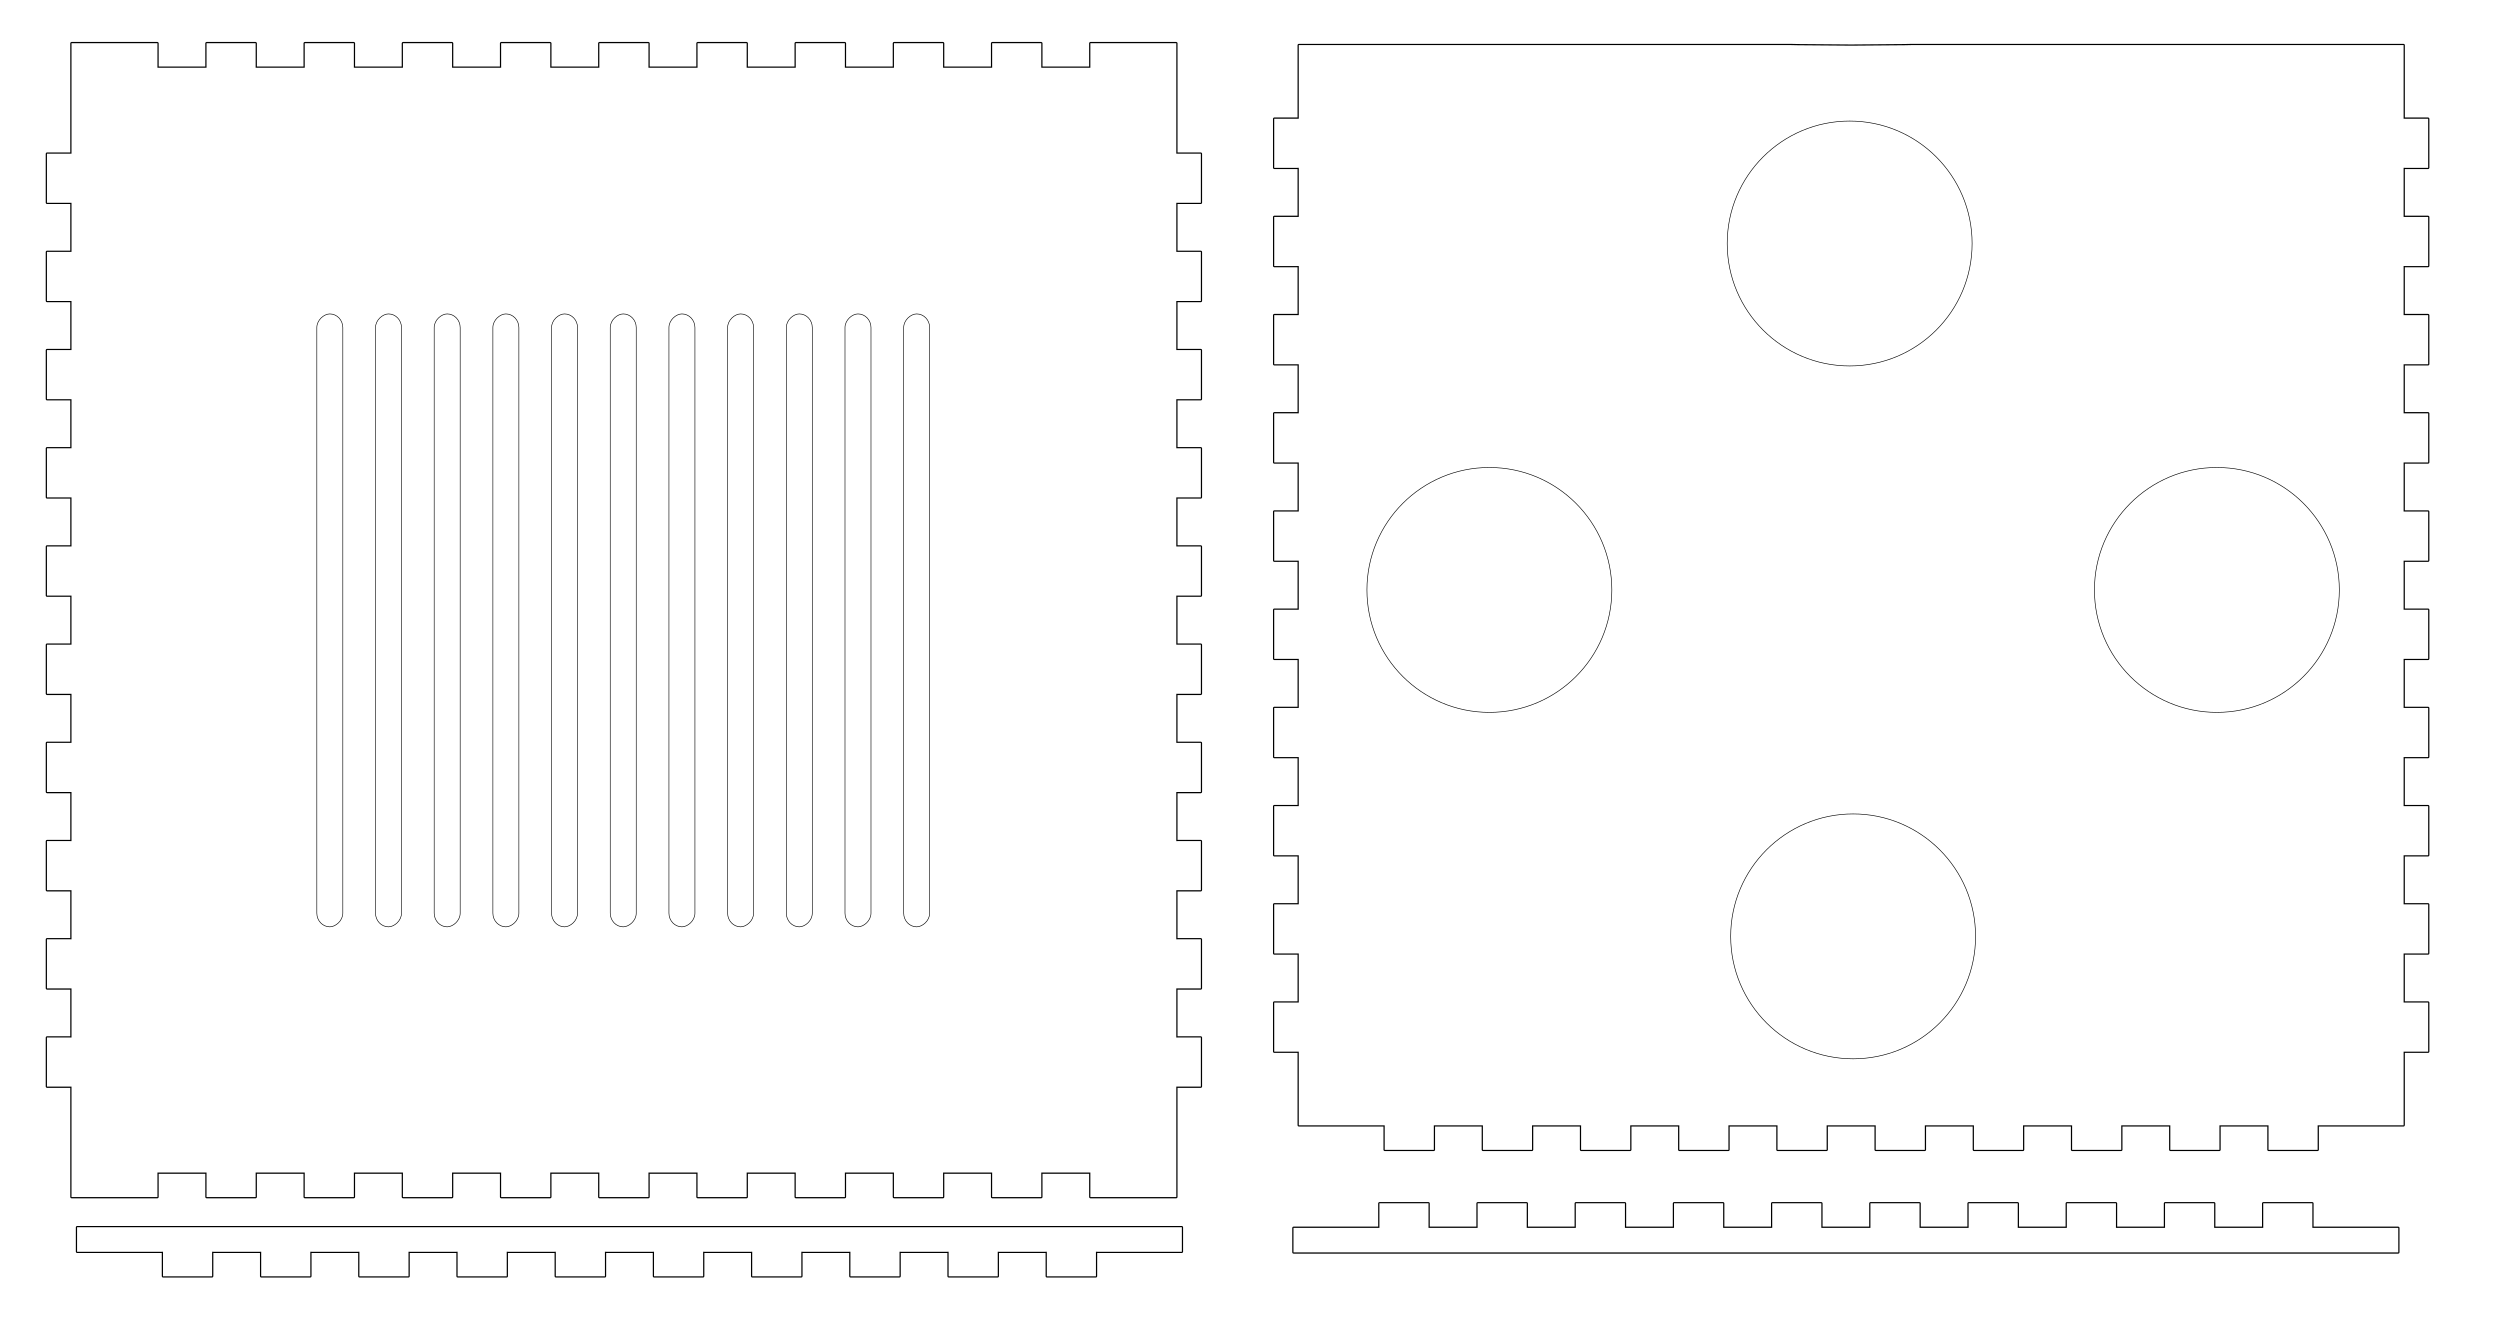 <?xml version="1.0" encoding="UTF-8" standalone="no"?>
<svg
   xmlns:dc="http://purl.org/dc/elements/1.1/"
   xmlns:cc="http://creativecommons.org/ns#"
   xmlns:rdf="http://www.w3.org/1999/02/22-rdf-syntax-ns#"
   xmlns:svg="http://www.w3.org/2000/svg"
   xmlns="http://www.w3.org/2000/svg"
   xmlns:sodipodi="http://sodipodi.sourceforge.net/DTD/sodipodi-0.dtd"
   xmlns:inkscape="http://www.inkscape.org/namespaces/inkscape"
   height="216.874mm"
   version="1.1"
   viewBox="0 -10 407.326 216.874"
   width="407.326mm"
   id="svg4341"
   inkscape:version="0.91 r13725"
   sodipodi:docname="xHain2_C.svg">
  <sodipodi:namedview
     pagecolor="#ffffff"
     bordercolor="#666666"
     borderopacity="1"
     objecttolerance="10"
     gridtolerance="10"
     guidetolerance="10"
     inkscape:pageopacity="0"
     inkscape:pageshadow="2"
     inkscape:window-width="1265"
     inkscape:window-height="720"
     id="namedview4460"
     showgrid="false"
     inkscape:zoom="0.18226852"
     inkscape:cx="1618.5001"
     inkscape:cy="894.50286"
     inkscape:window-x="24"
     inkscape:window-y="65"
     inkscape:window-maximized="0"
     inkscape:current-layer="svg4341"
     inkscape:document-units="mm"
     fit-margin-top="0"
     fit-margin-left="0"
     fit-margin-right="0"
     fit-margin-bottom="0" />
  <!--
CardBox - 
Created with Boxes.py (http://festi.info/boxes.py)
Creation date: 2019-07-22 18:01:42
Command line (remove spaces beteen dashes): boxes CardBox - -FingerJoint_angle=90.0 - -FingerJoint_surroundingspaces=2.0 - -FingerJoint_edge_width=1.0 - -FingerJoint_finger=2.0 - -FingerJoint_play=0.0 - -FingerJoint_space=2.0 - -FingerJoint_width=1.0 - -h=180 - -cardwidth=120 - -cardheight=180 - -num=2 - -thickness=4 - -format=svg - -tabs=0.0 - -debug=0 - -reference=100 - -burn=0.1
Url: http://localhost:8008/CardBox?FingerJoint_angle=90.0&FingerJoint_surroundingspaces=2.0&FingerJoint_edge_width=1.0&FingerJoint_finger=2.0&FingerJoint_play=0.0&FingerJoint_space=2.0&FingerJoint_width=1.0&h=180&cardwidth=120&cardheight=180&num=2&thickness=4&format=svg&tabs=0.0&debug=0&reference=100&burn=0.1&render=1
SettingsUrl: http://localhost:8008/CardBox?FingerJoint_angle=90.0&FingerJoint_surroundingspaces=2.0&FingerJoint_edge_width=1.0&FingerJoint_finger=2.0&FingerJoint_play=0.0&FingerJoint_space=2.0&FingerJoint_width=1.0&h=180&cardwidth=120&cardheight=180&num=2&thickness=4&format=svg&tabs=0.0&debug=0&reference=100&burn=0.1
-->
  <defs
     id="defs4343">
    <g
       id="g4345">
      <symbol
         id="glyph0-0"
         overflow="visible"
         style="overflow:visible">
        <path
           d=""
           style="stroke:none"
           id="path4348"
           inkscape:connector-curvature="0" />
      </symbol>
      <symbol
         id="glyph0-1"
         overflow="visible"
         style="overflow:visible">
        <path
           d="m 2.594,-5.156 0,5.156 0.875,0 0,-7.234 -0.578,0 c -0.312,1.109 -0.516,1.266 -1.875,1.438 l 0,0.641 z m 0,0"
           style="stroke:none"
           id="path4351"
           inkscape:connector-curvature="0" />
      </symbol>
      <symbol
         id="glyph0-2"
         overflow="visible"
         style="overflow:visible">
        <path
           d="m 2.75,-7.234 c -0.656,0 -1.266,0.297 -1.625,0.797 -0.469,0.641 -0.688,1.594 -0.688,2.938 0,2.438 0.797,3.734 2.312,3.734 1.5,0 2.312,-1.297 2.312,-3.672 0,-1.406 -0.219,-2.344 -0.688,-3 -0.359,-0.5 -0.953,-0.797 -1.625,-0.797 z m 0,0.781 c 0.953,0 1.422,0.969 1.422,2.938 0,2.062 -0.469,3.016 -1.438,3.016 -0.938,0 -1.406,-1 -1.406,-2.984 0,-2 0.469,-2.969 1.422,-2.969 z m 0,0"
           style="stroke:none"
           id="path4354"
           inkscape:connector-curvature="0" />
      </symbol>
      <symbol
         id="glyph0-3"
         overflow="visible"
         style="overflow:visible">
        <path
           d="m 0.703,-5.234 0,5.234 0.844,0 0,-3.297 c 0,-0.75 0.547,-1.359 1.219,-1.359 0.625,0 0.969,0.375 0.969,1.047 l 0,3.609 0.844,0 0,-3.297 c 0,-0.75 0.547,-1.359 1.234,-1.359 0.609,0 0.969,0.391 0.969,1.047 L 6.781,0 7.625,0 l 0,-3.938 c 0,-0.938 -0.547,-1.453 -1.531,-1.453 -0.688,0 -1.109,0.203 -1.609,0.797 C 4.188,-5.156 3.766,-5.391 3.078,-5.391 2.375,-5.391 1.906,-5.125 1.469,-4.5 l 0,-0.734 z m 0,0"
           style="stroke:none"
           id="path4357"
           inkscape:connector-curvature="0" />
      </symbol>
    </g>
  </defs>
  <g
     id="g4188"
     transform="matrix(0,-1,1,0,-200.648,196.44)">
    <path
       d="m 2.489,393.308 4,0 m 0,0 c 0.055,0 0.102,-0.043 0.102,-0.102 m 0,0 0,0 m 0,0 0,-180 m 0,0 c 0,-0.055 -0.043,-0.102 -0.102,-0.102 m 0,0 0,0 m 0,0 -4,0 m 0,0 c -0.055,0 -0.102,0.043 -0.102,0.102 m 0,0 0,0 m 0,0 0,14 m 0,0 c 0,-0.055 0.043,-0.102 0.102,-0.102 m 0,0 -4,0 c -0.055,0 -0.102,0.043 -0.102,0.102 m 0,0 0,8 c 0,0.055 0.043,0.102 0.102,0.102 m 0,0 4,0 c -0.055,0 -0.102,-0.043 -0.102,-0.102 m 0,0 0,8 m 0,0 c 0,-0.055 0.043,-0.102 0.102,-0.102 m 0,0 -4,0 c -0.055,0 -0.102,0.043 -0.102,0.102 m 0,0 0,8 c 0,0.055 0.043,0.102 0.102,0.102 m 0,0 4,0 c -0.055,0 -0.102,-0.043 -0.102,-0.102 m 0,0 0,8 m 0,0 c 0,-0.055 0.043,-0.102 0.102,-0.102 m 0,0 -4,0 c -0.055,0 -0.102,0.043 -0.102,0.102 m 0,0 0,8 c 0,0.055 0.043,0.102 0.102,0.102 m 0,0 4,0 c -0.055,0 -0.102,-0.043 -0.102,-0.102 m 0,0 0,8 m 0,0 c 0,-0.055 0.043,-0.102 0.102,-0.102 m 0,0 -4,0 c -0.055,0 -0.102,0.043 -0.102,0.102 m 0,0 0,8 c 0,0.055 0.043,0.102 0.102,0.102 m 0,0 4,0 c -0.055,0 -0.102,-0.043 -0.102,-0.102 m 0,0 0,8 m 0,0 c 0,-0.055 0.043,-0.102 0.102,-0.102 m 0,0 -4,0 c -0.055,0 -0.102,0.043 -0.102,0.102 m 0,0 0,8 c 0,0.055 0.043,0.102 0.102,0.102 m 0,0 4,0 c -0.055,0 -0.102,-0.043 -0.102,-0.102 m 0,0 0,8 m 0,0 c 0,-0.055 0.043,-0.102 0.102,-0.102 m 0,0 -4,0 c -0.055,0 -0.102,0.043 -0.102,0.102 m 0,0 0,8 c 0,0.055 0.043,0.102 0.102,0.102 m 0,0 4,0 c -0.055,0 -0.102,-0.043 -0.102,-0.102 m 0,0 0,8 m 0,0 c 0,-0.055 0.043,-0.102 0.102,-0.102 m 0,0 -4,0 c -0.055,0 -0.102,0.043 -0.102,0.102 m 0,0 0,8 c 0,0.055 0.043,0.102 0.102,0.102 m 0,0 4,0 c -0.055,0 -0.102,-0.043 -0.102,-0.102 m 0,0 0,8 m 0,0 c 0,-0.055 0.043,-0.102 0.102,-0.102 m 0,0 -4,0 c -0.055,0 -0.102,0.043 -0.102,0.102 m 0,0 0,8 c 0,0.055 0.043,0.102 0.102,0.102 m 0,0 4,0 c -0.055,0 -0.102,-0.043 -0.102,-0.102 m 0,0 0,8 m 0,0 c 0,-0.055 0.043,-0.102 0.102,-0.102 m 0,0 -4,0 c -0.055,0 -0.102,0.043 -0.102,0.102 m 0,0 0,8 c 0,0.055 0.043,0.102 0.102,0.102 m 0,0 4,0 c -0.055,0 -0.102,-0.043 -0.102,-0.102 m 0,0 0,8 m 0,0 c 0,-0.055 0.043,-0.102 0.102,-0.102 m 0,0 -4,0 c -0.055,0 -0.102,0.043 -0.102,0.102 m 0,0 0,8 c 0,0.055 0.043,0.102 0.102,0.102 m 0,0 4,0 c -0.055,0 -0.102,-0.043 -0.102,-0.102 m 0,0 0,14 m 0,0 c 0,0.055 0.043,0.102 0.102,0.102 m 0,0 0,0"
       style="fill:none;stroke:#000000;stroke-width:0.2;stroke-linecap:butt;stroke-linejoin:miter;stroke-miterlimit:10;stroke-opacity:1"
       id="path4454"
       inkscape:connector-curvature="0" />
    <path
       d="m 2.385,591.501 4,0 m 0,0 c 0.055,0 0.102,-0.043 0.102,-0.102 m 0,0 0,0 m 0,0 0,-14 m 0,0 c 0,0.055 -0.043,0.102 -0.102,0.102 m 0,0 4,0 c 0.055,0 0.102,-0.043 0.102,-0.102 m 0,0 0,-8 c 0,-0.055 -0.043,-0.102 -0.102,-0.102 m 0,0 -4,0 c 0.055,0 0.102,0.043 0.102,0.102 m 0,0 0,-8 m 0,0 c 0,0.055 -0.043,0.102 -0.102,0.102 m 0,0 4,0 c 0.055,0 0.102,-0.043 0.102,-0.102 m 0,0 0,-8 c 0,-0.055 -0.043,-0.102 -0.102,-0.102 m 0,0 -4,0 c 0.055,0 0.102,0.043 0.102,0.102 m 0,0 0,-8 m 0,0 c 0,0.055 -0.043,0.102 -0.102,0.102 m 0,0 4,0 c 0.055,0 0.102,-0.043 0.102,-0.102 m 0,0 0,-8 c 0,-0.055 -0.043,-0.102 -0.102,-0.102 m 0,0 -4,0 c 0.055,0 0.102,0.043 0.102,0.102 m 0,0 0,-8 m 0,0 c 0,0.055 -0.043,0.102 -0.102,0.102 m 0,0 4,0 c 0.055,0 0.102,-0.043 0.102,-0.102 m 0,0 0,-8 c 0,-0.055 -0.043,-0.102 -0.102,-0.102 m 0,0 -4,0 c 0.055,0 0.102,0.043 0.102,0.102 m 0,0 0,-8 m 0,0 c 0,0.055 -0.043,0.102 -0.102,0.102 m 0,0 4,0 c 0.055,0 0.102,-0.043 0.102,-0.102 m 0,0 0,-8 c 0,-0.055 -0.043,-0.102 -0.102,-0.102 m 0,0 -4,0 c 0.055,0 0.102,0.043 0.102,0.102 m 0,0 0,-8 m 0,0 c 0,0.055 -0.043,0.102 -0.102,0.102 m 0,0 4,0 c 0.055,0 0.102,-0.043 0.102,-0.102 m 0,0 0,-8 c 0,-0.055 -0.043,-0.102 -0.102,-0.102 m 0,0 -4,0 c 0.055,0 0.102,0.043 0.102,0.102 m 0,0 0,-8 m 0,0 c 0,0.055 -0.043,0.102 -0.102,0.102 m 0,0 4,0 c 0.055,0 0.102,-0.043 0.102,-0.102 m 0,0 0,-8 c 0,-0.055 -0.043,-0.102 -0.102,-0.102 m 0,0 -4,0 c 0.055,0 0.102,0.043 0.102,0.102 m 0,0 0,-8 m 0,0 c 0,0.055 -0.043,0.102 -0.102,0.102 m 0,0 4,0 c 0.055,0 0.102,-0.043 0.102,-0.102 m 0,0 0,-8 c 0,-0.055 -0.043,-0.102 -0.102,-0.102 m 0,0 -4,0 c 0.055,0 0.102,0.043 0.102,0.102 m 0,0 0,-8 m 0,0 c 0,0.055 -0.043,0.102 -0.102,0.102 m 0,0 4,0 c 0.055,0 0.102,-0.043 0.102,-0.102 m 0,0 0,-8 c 0,-0.055 -0.043,-0.102 -0.102,-0.102 m 0,0 -4,0 c 0.055,0 0.102,0.043 0.102,0.102 m 0,0 0,-8 m 0,0 c 0,0.055 -0.043,0.102 -0.102,0.102 m 0,0 4,0 c 0.055,0 0.102,-0.043 0.102,-0.102 m 0,0 0,-8 c 0,-0.055 -0.043,-0.102 -0.102,-0.102 m 0,0 -4,0 c 0.055,0 0.102,0.043 0.102,0.102 m 0,0 0,-14 m 0,0 c 0,-0.055 -0.043,-0.102 -0.102,-0.102 m 0,0 0,0 m 0,0 -4,0 m 0,0 c -0.055,0 -0.102,0.043 -0.102,0.102 m 0,0 0,0 m 0,0 0,180 m 0,0 c 0,0.055 0.043,0.102 0.102,0.102 m 0,0 0,0"
       style="fill:none;stroke:#000000;stroke-width:0.2;stroke-linecap:butt;stroke-linejoin:miter;stroke-miterlimit:10;stroke-opacity:1"
       id="path4456"
       inkscape:connector-curvature="0" />
    <g
       transform="translate(3.951,0)"
       id="g6008">
      <path
         inkscape:connector-curvature="0"
         id="path4458"
         style="fill:none;stroke:#000000;stroke-width:0.2;stroke-linecap:butt;stroke-linejoin:miter;stroke-miterlimit:10;stroke-opacity:1"
         d="m 19.142,592.37 12,0 m 0,0 c -0.055,0 -0.102,-0.043 -0.102,-0.102 m 0,0 0,4 c 0,0.055 0.043,0.102 0.102,0.102 m 0,0 8,0 c 0.055,0 0.102,-0.043 0.102,-0.102 m 0,0 0,-4 c 0,0.055 -0.043,0.102 -0.102,0.102 m 0,0 8,0 m 0,0 c -0.055,0 -0.102,-0.043 -0.102,-0.102 m 0,0 0,4 c 0,0.055 0.043,0.102 0.102,0.102 m 0,0 8,0 c 0.055,0 0.102,-0.043 0.102,-0.102 m 0,0 0,-4 c 0,0.055 -0.043,0.102 -0.102,0.102 m 0,0 8,0 m 0,0 c -0.055,0 -0.102,-0.043 -0.102,-0.102 m 0,0 0,4 c 0,0.055 0.043,0.102 0.102,0.102 m 0,0 8,0 c 0.055,0 0.102,-0.043 0.102,-0.102 m 0,0 0,-4 c 0,0.055 -0.043,0.102 -0.102,0.102 m 0,0 8,0 m 0,0 c -0.055,0 -0.102,-0.043 -0.102,-0.102 m 0,0 0,4 c 0,0.055 0.043,0.102 0.102,0.102 m 0,0 8,0 c 0.055,0 0.102,-0.043 0.102,-0.102 m 0,0 0,-4 c 0,0.055 -0.043,0.102 -0.102,0.102 m 0,0 8,0 m 0,0 c -0.055,0 -0.102,-0.043 -0.102,-0.102 m 0,0 0,4 c 0,0.055 0.043,0.102 0.102,0.102 m 0,0 8,0 c 0.055,0 0.102,-0.043 0.102,-0.102 m 0,0 0,-4 c 0,0.055 -0.043,0.102 -0.102,0.102 m 0,0 8,0 m 0,0 c -0.055,0 -0.102,-0.043 -0.102,-0.102 m 0,0 0,4 c 0,0.055 0.043,0.102 0.102,0.102 m 0,0 8,0 c 0.055,0 0.102,-0.043 0.102,-0.102 m 0,0 0,-4 c 0,0.055 -0.043,0.102 -0.102,0.102 m 0,0 8,0 m 0,0 c -0.055,0 -0.102,-0.043 -0.102,-0.102 m 0,0 0,4 c 0,0.055 0.043,0.102 0.102,0.102 m 0,0 8,0 c 0.055,0 0.102,-0.043 0.102,-0.102 m 0,0 0,-4 c 0,0.055 -0.043,0.102 -0.102,0.102 m 0,0 8,0 m 0,0 c -0.055,0 -0.102,-0.043 -0.102,-0.102 m 0,0 0,4 c 0,0.055 0.043,0.102 0.102,0.102 m 0,0 8,0 c 0.055,0 0.102,-0.043 0.102,-0.102 m 0,0 0,-4 c 0,0.055 -0.043,0.102 -0.102,0.102 m 0,0 8,0 m 0,0 c -0.055,0 -0.102,-0.043 -0.102,-0.102 m 0,0 0,4 c 0,0.055 0.043,0.102 0.102,0.102 m 0,0 8,0 c 0.055,0 0.102,-0.043 0.102,-0.102 m 0,0 0,-4 c 0,0.055 -0.043,0.102 -0.102,0.102 m 0,0 8,0 m 0,0 c -0.055,0 -0.102,-0.043 -0.102,-0.102 m 0,0 0,4 c 0,0.055 0.043,0.102 0.102,0.102 m 0,0 8,0 c 0.055,0 0.102,-0.043 0.102,-0.102 m 0,0 0,-4 c 0,0.055 -0.043,0.102 -0.102,0.102 m 0,0 12,0 m 0,0 c 0.055,0 0.102,-0.043 0.102,-0.102 m 0,0 0,0 m 0,0 0,-80 c 0,-0.055 -0.043,-0.102 -0.102,-10.004 0.055,-9.902 0.102,-9.945 0.102,-10.004 l 0,-80 m 0,0 c 0,-0.055 -0.043,-0.102 -0.102,-0.102 m 0,0 0,0 m 0,0 -12,0 m 0,0 c 0.055,0 0.102,0.043 0.102,0.102 m 0,0 0,-4 c 0,-0.055 -0.043,-0.102 -0.102,-0.102 m 0,0 -8,0 c -0.055,0 -0.102,0.043 -0.102,0.102 m 0,0 0,4 c 0,-0.055 0.043,-0.102 0.102,-0.102 m 0,0 -8,0 m 0,0 c 0.055,0 0.102,0.043 0.102,0.102 m 0,0 0,-4 c 0,-0.055 -0.043,-0.102 -0.102,-0.102 m 0,0 -8,0 c -0.055,0 -0.102,0.043 -0.102,0.102 m 0,0 0,4 c 0,-0.055 0.043,-0.102 0.102,-0.102 m 0,0 -8,0 m 0,0 c 0.055,0 0.102,0.043 0.102,0.102 m 0,0 0,-4 c 0,-0.055 -0.043,-0.102 -0.102,-0.102 m 0,0 -8,0 c -0.055,0 -0.102,0.043 -0.102,0.102 m 0,0 0,4 c 0,-0.055 0.043,-0.102 0.102,-0.102 m 0,0 -8,0 m 0,0 c 0.055,0 0.102,0.043 0.102,0.102 m 0,0 0,-4 c 0,-0.055 -0.043,-0.102 -0.102,-0.102 m 0,0 -8,0 c -0.055,0 -0.102,0.043 -0.102,0.102 m 0,0 0,4 c 0,-0.055 0.043,-0.102 0.102,-0.102 m 0,0 -8,0 m 0,0 c 0.055,0 0.102,0.043 0.102,0.102 m 0,0 0,-4 c 0,-0.055 -0.043,-0.102 -0.102,-0.102 m 0,0 -8,0 c -0.055,0 -0.102,0.043 -0.102,0.102 m 0,0 0,4 c 0,-0.055 0.043,-0.102 0.102,-0.102 m 0,0 -8,0 m 0,0 c 0.055,0 0.102,0.043 0.102,0.102 m 0,0 0,-4 c 0,-0.055 -0.043,-0.102 -0.102,-0.102 m 0,0 -8,0 c -0.055,0 -0.102,0.043 -0.102,0.102 m 0,0 0,4 c 0,-0.055 0.043,-0.102 0.102,-0.102 m 0,0 -8,0 m 0,0 c 0.055,0 0.102,0.043 0.102,0.102 m 0,0 0,-4 c 0,-0.055 -0.043,-0.102 -0.102,-0.102 m 0,0 -8,0 c -0.055,0 -0.102,0.043 -0.102,0.102 m 0,0 0,4 c 0,-0.055 0.043,-0.102 0.102,-0.102 m 0,0 -8,0 m 0,0 c 0.055,0 0.102,0.043 0.102,0.102 m 0,0 0,-4 c 0,-0.055 -0.043,-0.102 -0.102,-0.102 m 0,0 -8,0 c -0.055,0 -0.102,0.043 -0.102,0.102 m 0,0 0,4 c 0,-0.055 0.043,-0.102 0.102,-0.102 m 0,0 -8,0 m 0,0 c 0.055,0 0.102,0.043 0.102,0.102 m 0,0 0,-4 c 0,-0.055 -0.043,-0.102 -0.102,-0.102 m 0,0 -8,0 c -0.055,0 -0.102,0.043 -0.102,0.102 m 0,0 0,4 c 0,-0.055 0.043,-0.102 0.102,-0.102 m 0,0 -8,0 m 0,0 c 0.055,0 0.102,0.043 0.102,0.102 m 0,0 0,-4 c 0,-0.055 -0.043,-0.102 -0.102,-0.102 m 0,0 -8,0 c -0.055,0 -0.102,0.043 -0.102,0.102 m 0,0 0,4 c 0,-0.055 0.043,-0.102 0.102,-0.102 m 0,0 -12,0 m 0,0 c -0.055,0 -0.102,0.043 -0.102,0.102 m 0,0 0,0 m 0,0 0,14 m 0,0 c 0,-0.055 0.043,-0.102 0.102,-0.102 m 0,0 -4,0 c -0.055,0 -0.102,0.043 -0.102,0.102 m 0,0 0,8 c 0,0.055 0.043,0.102 0.102,0.102 m 0,0 4,0 c -0.055,0 -0.102,-0.043 -0.102,-0.102 m 0,0 0,8 m 0,0 c 0,-0.055 0.043,-0.102 0.102,-0.102 m 0,0 -4,0 c -0.055,0 -0.102,0.043 -0.102,0.102 m 0,0 0,8 c 0,0.055 0.043,0.102 0.102,0.102 m 0,0 4,0 c -0.055,0 -0.102,-0.043 -0.102,-0.102 m 0,0 0,8 m 0,0 c 0,-0.055 0.043,-0.102 0.102,-0.102 m 0,0 -4,0 c -0.055,0 -0.102,0.043 -0.102,0.102 m 0,0 0,8 c 0,0.055 0.043,0.102 0.102,0.102 m 0,0 4,0 c -0.055,0 -0.102,-0.043 -0.102,-0.102 m 0,0 0,8 m 0,0 c 0,-0.055 0.043,-0.102 0.102,-0.102 m 0,0 -4,0 c -0.055,0 -0.102,0.043 -0.102,0.102 m 0,0 0,8 c 0,0.055 0.043,0.102 0.102,0.102 m 0,0 4,0 c -0.055,0 -0.102,-0.043 -0.102,-0.102 m 0,0 0,8 m 0,0 c 0,-0.055 0.043,-0.102 0.102,-0.102 m 0,0 -4,0 c -0.055,0 -0.102,0.043 -0.102,0.102 m 0,0 0,8 c 0,0.055 0.043,0.102 0.102,0.102 m 0,0 4,0 c -0.055,0 -0.102,-0.043 -0.102,-0.102 m 0,0 0,8 m 0,0 c 0,-0.055 0.043,-0.102 0.102,-0.102 m 0,0 -4,0 c -0.055,0 -0.102,0.043 -0.102,0.102 m 0,0 0,8 c 0,0.055 0.043,0.102 0.102,0.102 m 0,0 4,0 c -0.055,0 -0.102,-0.043 -0.102,-0.102 m 0,0 0,8 m 0,0 c 0,-0.055 0.043,-0.102 0.102,-0.102 m 0,0 -4,0 c -0.055,0 -0.102,0.043 -0.102,0.102 m 0,0 0,8 c 0,0.055 0.043,0.102 0.102,0.102 m 0,0 4,0 c -0.055,0 -0.102,-0.043 -0.102,-0.102 m 0,0 0,8 m 0,0 c 0,-0.055 0.043,-0.102 0.102,-0.102 m 0,0 -4,0 c -0.055,0 -0.102,0.043 -0.102,0.102 m 0,0 0,8 c 0,0.055 0.043,0.102 0.102,0.102 m 0,0 4,0 c -0.055,0 -0.102,-0.043 -0.102,-0.102 m 0,0 0,8 m 0,0 c 0,-0.055 0.043,-0.102 0.102,-0.102 m 0,0 -4,0 c -0.055,0 -0.102,0.043 -0.102,0.102 m 0,0 0,8 c 0,0.055 0.043,0.102 0.102,0.102 m 0,0 4,0 c -0.055,0 -0.102,-0.043 -0.102,-0.102 m 0,0 0,8 m 0,0 c 0,-0.055 0.043,-0.102 0.102,-0.102 m 0,0 -4,0 c -0.055,0 -0.102,0.043 -0.102,0.102 m 0,0 0,8 c 0,0.055 0.043,0.102 0.102,0.102 m 0,0 4,0 c -0.055,0 -0.102,-0.043 -0.102,-0.102 m 0,0 0,14 m 0,0 c 0,0.055 0.043,0.102 0.102,0.102 m 0,0 0,0"
         sodipodi:nodetypes="cccccsccscccccccccsccscccccccccsccscccccccccsccscccccccccsccscccccccccsccscccccccccsccscccccccccsccscccccccccsccscccccccccsccscccccccccccsccccccccccccsccscccccccccsccscccccccccsccscccccccccsccscccccccccsccscccccccccsccscccccccccsccscccccccccsccscccccccccsccscccccccccsccscccccccccccccccsccscccccccccsccscccccccccsccscccccccccsccscccccccccsccscccccccccsccscccccccccsccscccccccccsccscccccccccsccscccccccccsccscccccccccc" />
      <circle
         style="opacity:1;fill:none;fill-opacity:1;fill-rule:nonzero;stroke:#000000;stroke-width:0.1;stroke-linecap:round;stroke-linejoin:round;stroke-miterlimit:4;stroke-dasharray:none;stroke-opacity:1"
         id="path5239"
         cx="106.371"
         cy="443.313"
         r="19.95" />
      <circle
         r="19.95"
         cy="561.846"
         cx="106.371"
         id="circle5241"
         style="opacity:1;fill:none;fill-opacity:1;fill-rule:nonzero;stroke:#000000;stroke-width:0.1;stroke-linecap:round;stroke-linejoin:round;stroke-miterlimit:4;stroke-dasharray:none;stroke-opacity:1" />
      <circle
         style="opacity:1;fill:none;fill-opacity:1;fill-rule:nonzero;stroke:#000000;stroke-width:0.1;stroke-linecap:round;stroke-linejoin:round;stroke-miterlimit:4;stroke-dasharray:none;stroke-opacity:1"
         id="circle5243"
         cx="49.926"
         cy="502.579"
         r="19.95" />
      <circle
         r="19.95"
         cy="502.015"
         cx="162.815"
         id="circle5245"
         style="opacity:1;fill:none;fill-opacity:1;fill-rule:nonzero;stroke:#000000;stroke-width:0.1;stroke-linecap:round;stroke-linejoin:round;stroke-miterlimit:4;stroke-dasharray:none;stroke-opacity:1" />
    </g>
    <g
       id="g5993">
      <path
         inkscape:connector-curvature="0"
         id="path4448"
         style="fill:none;stroke:#000000;stroke-width:0.2;stroke-linecap:butt;stroke-linejoin:miter;stroke-miterlimit:10;stroke-opacity:1"
         d="m 15.398,392.404 14,0 m 0,0 c -0.055,0 -0.102,-0.043 -0.102,-0.102 m 0,0 0,4 c 0,0.055 0.043,0.102 0.102,0.102 m 0,0 8,0 c 0.055,0 0.102,-0.043 0.102,-0.102 m 0,0 0,-4 c 0,0.055 -0.043,0.102 -0.102,0.102 m 0,0 8,0 m 0,0 c -0.055,0 -0.102,-0.043 -0.102,-0.102 m 0,0 0,4 c 0,0.055 0.043,0.102 0.102,0.102 m 0,0 8,0 c 0.055,0 0.102,-0.043 0.102,-0.102 m 0,0 0,-4 c 0,0.055 -0.043,0.102 -0.102,0.102 m 0,0 8,0 m 0,0 c -0.055,0 -0.102,-0.043 -0.102,-0.102 m 0,0 0,4 c 0,0.055 0.043,0.102 0.102,0.102 m 0,0 8,0 c 0.055,0 0.102,-0.043 0.102,-0.102 m 0,0 0,-4 c 0,0.055 -0.043,0.102 -0.102,0.102 m 0,0 8,0 m 0,0 c -0.055,0 -0.102,-0.043 -0.102,-0.102 m 0,0 0,4 c 0,0.055 0.043,0.102 0.102,0.102 m 0,0 8,0 c 0.055,0 0.102,-0.043 0.102,-0.102 m 0,0 0,-4 c 0,0.055 -0.043,0.102 -0.102,0.102 m 0,0 8,0 m 0,0 c -0.055,0 -0.102,-0.043 -0.102,-0.102 m 0,0 0,4 c 0,0.055 0.043,0.102 0.102,0.102 m 0,0 8,0 c 0.055,0 0.102,-0.043 0.102,-0.102 m 0,0 0,-4 c 0,0.055 -0.043,0.102 -0.102,0.102 m 0,0 8,0 m 0,0 c -0.055,0 -0.102,-0.043 -0.102,-0.102 m 0,0 0,4 c 0,0.055 0.043,0.102 0.102,0.102 m 0,0 8,0 c 0.055,0 0.102,-0.043 0.102,-0.102 m 0,0 0,-4 c 0,0.055 -0.043,0.102 -0.102,0.102 m 0,0 8,0 m 0,0 c -0.055,0 -0.102,-0.043 -0.102,-0.102 m 0,0 0,4 c 0,0.055 0.043,0.102 0.102,0.102 m 0,0 8,0 c 0.055,0 0.102,-0.043 0.102,-0.102 m 0,0 0,-4 c 0,0.055 -0.043,0.102 -0.102,0.102 m 0,0 8,0 m 0,0 c -0.055,0 -0.102,-0.043 -0.102,-0.102 m 0,0 0,4 c 0,0.055 0.043,0.102 0.102,0.102 m 0,0 8,0 c 0.055,0 0.102,-0.043 0.102,-0.102 m 0,0 0,-4 c 0,0.055 -0.043,0.102 -0.102,0.102 m 0,0 8,0 m 0,0 c -0.055,0 -0.102,-0.043 -0.102,-0.102 m 0,0 0,4 c 0,0.055 0.043,0.102 0.102,0.102 m 0,0 8,0 c 0.055,0 0.102,-0.043 0.102,-0.102 m 0,0 0,-4 c 0,0.055 -0.043,0.102 -0.102,0.102 m 0,0 8,0 m 0,0 c -0.055,0 -0.102,-0.043 -0.102,-0.102 m 0,0 0,4 c 0,0.055 0.043,0.102 0.102,0.102 m 0,0 8,0 c 0.055,0 0.102,-0.043 0.102,-0.102 m 0,0 0,-4 c 0,0.055 -0.043,0.102 -0.102,0.102 m 0,0 14,0 m 0,0 4,0 c 0.055,0 0.102,-0.043 0.102,-0.102 m 0,0 0,0 m 0,0 0,-14 m 0,0 c 0,-0.055 -0.043,-0.102 -0.102,-0.102 m 0,0 -4,0 c 0.055,0 0.102,0.043 0.102,0.102 m 0,0 0,-8 c 0,0.055 -0.043,0.102 -0.102,0.102 m 0,0 4,0 c 0.055,0 0.102,-0.043 0.102,-0.102 m 0,0 0,-8 m 0,0 c 0,-0.055 -0.043,-0.102 -0.102,-0.102 m 0,0 -4,0 c 0.055,0 0.102,0.043 0.102,0.102 m 0,0 0,-8 c 0,0.055 -0.043,0.102 -0.102,0.102 m 0,0 4,0 c 0.055,0 0.102,-0.043 0.102,-0.102 m 0,0 0,-8 m 0,0 c 0,-0.055 -0.043,-0.102 -0.102,-0.102 m 0,0 -4,0 c 0.055,0 0.102,0.043 0.102,0.102 m 0,0 0,-8 c 0,0.055 -0.043,0.102 -0.102,0.102 m 0,0 4,0 c 0.055,0 0.102,-0.043 0.102,-0.102 m 0,0 0,-8 m 0,0 c 0,-0.055 -0.043,-0.102 -0.102,-0.102 m 0,0 -4,0 c 0.055,0 0.102,0.043 0.102,0.102 m 0,0 0,-8 c 0,0.055 -0.043,0.102 -0.102,0.102 m 0,0 4,0 c 0.055,0 0.102,-0.043 0.102,-0.102 m 0,0 0,-8 m 0,0 c 0,-0.055 -0.043,-0.102 -0.102,-0.102 m 0,0 -4,0 c 0.055,0 0.102,0.043 0.102,0.102 m 0,0 0,-8 c 0,0.055 -0.043,0.102 -0.102,0.102 m 0,0 4,0 c 0.055,0 0.102,-0.043 0.102,-0.102 m 0,0 0,-8 m 0,0 c 0,-0.055 -0.043,-0.102 -0.102,-0.102 m 0,0 -4,0 c 0.055,0 0.102,0.043 0.102,0.102 m 0,0 0,-8 c 0,0.055 -0.043,0.102 -0.102,0.102 m 0,0 4,0 c 0.055,0 0.102,-0.043 0.102,-0.102 m 0,0 0,-8 m 0,0 c 0,-0.055 -0.043,-0.102 -0.102,-0.102 m 0,0 -4,0 c 0.055,0 0.102,0.043 0.102,0.102 m 0,0 0,-8 c 0,0.055 -0.043,0.102 -0.102,0.102 m 0,0 4,0 c 0.055,0 0.102,-0.043 0.102,-0.102 m 0,0 0,-8 m 0,0 c 0,-0.055 -0.043,-0.102 -0.102,-0.102 m 0,0 -4,0 c 0.055,0 0.102,0.043 0.102,0.102 m 0,0 0,-8 c 0,0.055 -0.043,0.102 -0.102,0.102 m 0,0 4,0 c 0.055,0 0.102,-0.043 0.102,-0.102 m 0,0 0,-8 m 0,0 c 0,-0.055 -0.043,-0.102 -0.102,-0.102 m 0,0 -4,0 c 0.055,0 0.102,0.043 0.102,0.102 m 0,0 0,-8 c 0,0.055 -0.043,0.102 -0.102,0.102 m 0,0 4,0 c 0.055,0 0.102,-0.043 0.102,-0.102 m 0,0 0,-8 m 0,0 c 0,-0.055 -0.043,-0.102 -0.102,-0.102 m 0,0 -4,0 c 0.055,0 0.102,0.043 0.102,0.102 m 0,0 0,-8 c 0,0.055 -0.043,0.102 -0.102,0.102 m 0,0 4,0 c 0.055,0 0.102,-0.043 0.102,-0.102 m 0,0 0,-14 m 0,0 c 0,-0.055 -0.043,-0.102 -0.102,-0.102 m 0,0 -4,0 m 0,0 -14,0 m 0,0 c 0.055,0 0.102,0.043 0.102,0.102 m 0,0 0,-4 c 0,-0.055 -0.043,-0.102 -0.102,-0.102 m 0,0 -8,0 c -0.055,0 -0.102,0.043 -0.102,0.102 m 0,0 0,4 c 0,-0.055 0.043,-0.102 0.102,-0.102 m 0,0 -8,0 m 0,0 c 0.055,0 0.102,0.043 0.102,0.102 m 0,0 0,-4 c 0,-0.055 -0.043,-0.102 -0.102,-0.102 m 0,0 -8,0 c -0.055,0 -0.102,0.043 -0.102,0.102 m 0,0 0,4 c 0,-0.055 0.043,-0.102 0.102,-0.102 m 0,0 -8,0 m 0,0 c 0.055,0 0.102,0.043 0.102,0.102 m 0,0 0,-4 c 0,-0.055 -0.043,-0.102 -0.102,-0.102 m 0,0 -8,0 c -0.055,0 -0.102,0.043 -0.102,0.102 m 0,0 0,4 c 0,-0.055 0.043,-0.102 0.102,-0.102 m 0,0 -8,0 m 0,0 c 0.055,0 0.102,0.043 0.102,0.102 m 0,0 0,-4 c 0,-0.055 -0.043,-0.102 -0.102,-0.102 m 0,0 -8,0 c -0.055,0 -0.102,0.043 -0.102,0.102 m 0,0 0,4 c 0,-0.055 0.043,-0.102 0.102,-0.102 m 0,0 -8,0 m 0,0 c 0.055,0 0.102,0.043 0.102,0.102 m 0,0 0,-4 c 0,-0.055 -0.043,-0.102 -0.102,-0.102 m 0,0 -8,0 c -0.055,0 -0.102,0.043 -0.102,0.102 m 0,0 0,4 c 0,-0.055 0.043,-0.102 0.102,-0.102 m 0,0 -8,0 m 0,0 c 0.055,0 0.102,0.043 0.102,0.102 m 0,0 0,-4 c 0,-0.055 -0.043,-0.102 -0.102,-0.102 m 0,0 -8,0 c -0.055,0 -0.102,0.043 -0.102,0.102 m 0,0 0,4 c 0,-0.055 0.043,-0.102 0.102,-0.102 m 0,0 -8,0 m 0,0 c 0.055,0 0.102,0.043 0.102,0.102 m 0,0 0,-4 c 0,-0.055 -0.043,-0.102 -0.102,-0.102 m 0,0 -8,0 c -0.055,0 -0.102,0.043 -0.102,0.102 m 0,0 0,4 c 0,-0.055 0.043,-0.102 0.102,-0.102 m 0,0 -8,0 m 0,0 c 0.055,0 0.102,0.043 0.102,0.102 m 0,0 0,-4 c 0,-0.055 -0.043,-0.102 -0.102,-0.102 m 0,0 -8,0 c -0.055,0 -0.102,0.043 -0.102,0.102 m 0,0 0,4 c 0,-0.055 0.043,-0.102 0.102,-0.102 m 0,0 -8,0 m 0,0 c 0.055,0 0.102,0.043 0.102,0.102 m 0,0 0,-4 c 0,-0.055 -0.043,-0.102 -0.102,-0.102 m 0,0 -8,0 c -0.055,0 -0.102,0.043 -0.102,0.102 m 0,0 0,4 c 0,-0.055 0.043,-0.102 0.102,-0.102 m 0,0 -8,0 m 0,0 c 0.055,0 0.102,0.043 0.102,0.102 m 0,0 0,-4 c 0,-0.055 -0.043,-0.102 -0.102,-0.102 m 0,0 -8,0 c -0.055,0 -0.102,0.043 -0.102,0.102 m 0,0 0,4 c 0,-0.055 0.043,-0.102 0.102,-0.102 m 0,0 -14,0 m 0,0 -4,0 c -0.055,0 -0.102,0.043 -0.102,0.102 m 0,0 0,0 m 0,0 0,14 m 0,0 c 0,0.055 0.043,0.102 0.102,0.102 m 0,0 4,0 c -0.055,0 -0.102,-0.043 -0.102,-0.102 m 0,0 0,8 c 0,-0.055 0.043,-0.102 0.102,-0.102 m 0,0 -4,0 c -0.055,0 -0.102,0.043 -0.102,0.102 m 0,0 0,8 m 0,0 c 0,0.055 0.043,0.102 0.102,0.102 m 0,0 4,0 c -0.055,0 -0.102,-0.043 -0.102,-0.102 m 0,0 0,8 c 0,-0.055 0.043,-0.102 0.102,-0.102 m 0,0 -4,0 c -0.055,0 -0.102,0.043 -0.102,0.102 m 0,0 0,8 m 0,0 c 0,0.055 0.043,0.102 0.102,0.102 m 0,0 4,0 c -0.055,0 -0.102,-0.043 -0.102,-0.102 m 0,0 0,8 c 0,-0.055 0.043,-0.102 0.102,-0.102 m 0,0 -4,0 c -0.055,0 -0.102,0.043 -0.102,0.102 m 0,0 0,8 m 0,0 c 0,0.055 0.043,0.102 0.102,0.102 m 0,0 4,0 c -0.055,0 -0.102,-0.043 -0.102,-0.102 m 0,0 0,8 c 0,-0.055 0.043,-0.102 0.102,-0.102 m 0,0 -4,0 c -0.055,0 -0.102,0.043 -0.102,0.102 m 0,0 0,8 m 0,0 c 0,0.055 0.043,0.102 0.102,0.102 m 0,0 4,0 c -0.055,0 -0.102,-0.043 -0.102,-0.102 m 0,0 0,8 c 0,-0.055 0.043,-0.102 0.102,-0.102 m 0,0 -4,0 c -0.055,0 -0.102,0.043 -0.102,0.102 m 0,0 0,8 m 0,0 c 0,0.055 0.043,0.102 0.102,0.102 m 0,0 4,0 c -0.055,0 -0.102,-0.043 -0.102,-0.102 m 0,0 0,8 c 0,-0.055 0.043,-0.102 0.102,-0.102 m 0,0 -4,0 c -0.055,0 -0.102,0.043 -0.102,0.102 m 0,0 0,8 m 0,0 c 0,0.055 0.043,0.102 0.102,0.102 m 0,0 4,0 c -0.055,0 -0.102,-0.043 -0.102,-0.102 m 0,0 0,8 c 0,-0.055 0.043,-0.102 0.102,-0.102 m 0,0 -4,0 c -0.055,0 -0.102,0.043 -0.102,0.102 m 0,0 0,8 m 0,0 c 0,0.055 0.043,0.102 0.102,0.102 m 0,0 4,0 c -0.055,0 -0.102,-0.043 -0.102,-0.102 m 0,0 0,8 c 0,-0.055 0.043,-0.102 0.102,-0.102 m 0,0 -4,0 c -0.055,0 -0.102,0.043 -0.102,0.102 m 0,0 0,8 m 0,0 c 0,0.055 0.043,0.102 0.102,0.102 m 0,0 4,0 c -0.055,0 -0.102,-0.043 -0.102,-0.102 m 0,0 0,8 c 0,-0.055 0.043,-0.102 0.102,-0.102 m 0,0 -4,0 c -0.055,0 -0.102,0.043 -0.102,0.102 m 0,0 0,8 m 0,0 c 0,0.055 0.043,0.102 0.102,0.102 m 0,0 4,0 c -0.055,0 -0.102,-0.043 -0.102,-0.102 m 0,0 0,8 c 0,-0.055 0.043,-0.102 0.102,-0.102 m 0,0 -4,0 c -0.055,0 -0.102,0.043 -0.102,0.102 m 0,0 0,14 m 0,0 c 0,0.055 0.043,0.102 0.102,0.102 m 0,0 4,0" />
      <g
         id="g5303"
         transform="matrix(0.892,0,0,0.847,12.459,43.062)">
        <rect
           ry="2.5"
           rx="2.5"
           y="280.862"
           x="48.175"
           height="5"
           width="111.951"
           id="rect5281"
           style="opacity:1;fill:none;fill-opacity:1;fill-rule:nonzero;stroke:#000000;stroke-width:0.115;stroke-linecap:round;stroke-linejoin:round;stroke-miterlimit:4;stroke-dasharray:none;stroke-opacity:1" />
        <rect
           style="opacity:1;fill:none;fill-opacity:1;fill-rule:nonzero;stroke:#000000;stroke-width:0.115;stroke-linecap:round;stroke-linejoin:round;stroke-miterlimit:4;stroke-dasharray:none;stroke-opacity:1"
           id="rect5283"
           width="111.951"
           height="5"
           x="48.175"
           y="269.574"
           rx="2.5"
           ry="2.5" />
        <rect
           ry="2.5"
           rx="2.5"
           y="258.285"
           x="48.175"
           height="5"
           width="111.951"
           id="rect5285"
           style="opacity:1;fill:none;fill-opacity:1;fill-rule:nonzero;stroke:#000000;stroke-width:0.115;stroke-linecap:round;stroke-linejoin:round;stroke-miterlimit:4;stroke-dasharray:none;stroke-opacity:1" />
        <rect
           style="opacity:1;fill:none;fill-opacity:1;fill-rule:nonzero;stroke:#000000;stroke-width:0.115;stroke-linecap:round;stroke-linejoin:round;stroke-miterlimit:4;stroke-dasharray:none;stroke-opacity:1"
           id="rect5287"
           width="111.951"
           height="5"
           x="48.175"
           y="246.996"
           rx="2.5"
           ry="2.5" />
        <rect
           ry="2.5"
           rx="2.5"
           y="292.151"
           x="48.175"
           height="5"
           width="111.951"
           id="rect5289"
           style="opacity:1;fill:none;fill-opacity:1;fill-rule:nonzero;stroke:#000000;stroke-width:0.115;stroke-linecap:round;stroke-linejoin:round;stroke-miterlimit:4;stroke-dasharray:none;stroke-opacity:1" />
        <rect
           style="opacity:1;fill:none;fill-opacity:1;fill-rule:nonzero;stroke:#000000;stroke-width:0.115;stroke-linecap:round;stroke-linejoin:round;stroke-miterlimit:4;stroke-dasharray:none;stroke-opacity:1"
           id="rect5291"
           width="111.951"
           height="5"
           x="48.175"
           y="303.44"
           rx="2.5"
           ry="2.5" />
        <rect
           ry="2.5"
           rx="2.5"
           y="314.729"
           x="48.175"
           height="5"
           width="111.951"
           id="rect5293"
           style="opacity:1;fill:none;fill-opacity:1;fill-rule:nonzero;stroke:#000000;stroke-width:0.115;stroke-linecap:round;stroke-linejoin:round;stroke-miterlimit:4;stroke-dasharray:none;stroke-opacity:1" />
        <rect
           style="opacity:1;fill:none;fill-opacity:1;fill-rule:nonzero;stroke:#000000;stroke-width:0.115;stroke-linecap:round;stroke-linejoin:round;stroke-miterlimit:4;stroke-dasharray:none;stroke-opacity:1"
           id="rect5295"
           width="111.951"
           height="5"
           x="48.175"
           y="326.018"
           rx="2.5"
           ry="2.5" />
        <rect
           ry="2.5"
           rx="2.5"
           y="337.307"
           x="48.175"
           height="5"
           width="111.951"
           id="rect5297"
           style="opacity:1;fill:none;fill-opacity:1;fill-rule:nonzero;stroke:#000000;stroke-width:0.115;stroke-linecap:round;stroke-linejoin:round;stroke-miterlimit:4;stroke-dasharray:none;stroke-opacity:1" />
        <rect
           style="opacity:1;fill:none;fill-opacity:1;fill-rule:nonzero;stroke:#000000;stroke-width:0.115;stroke-linecap:round;stroke-linejoin:round;stroke-miterlimit:4;stroke-dasharray:none;stroke-opacity:1"
           id="rect5299"
           width="111.951"
           height="5"
           x="48.175"
           y="348.596"
           rx="2.5"
           ry="2.5" />
        <rect
           ry="2.5"
           rx="2.5"
           y="359.885"
           x="48.175"
           height="5"
           width="111.951"
           id="rect5301"
           style="opacity:1;fill:none;fill-opacity:1;fill-rule:nonzero;stroke:#000000;stroke-width:0.115;stroke-linecap:round;stroke-linejoin:round;stroke-miterlimit:4;stroke-dasharray:none;stroke-opacity:1" />
      </g>
    </g>
  </g>
</svg>
